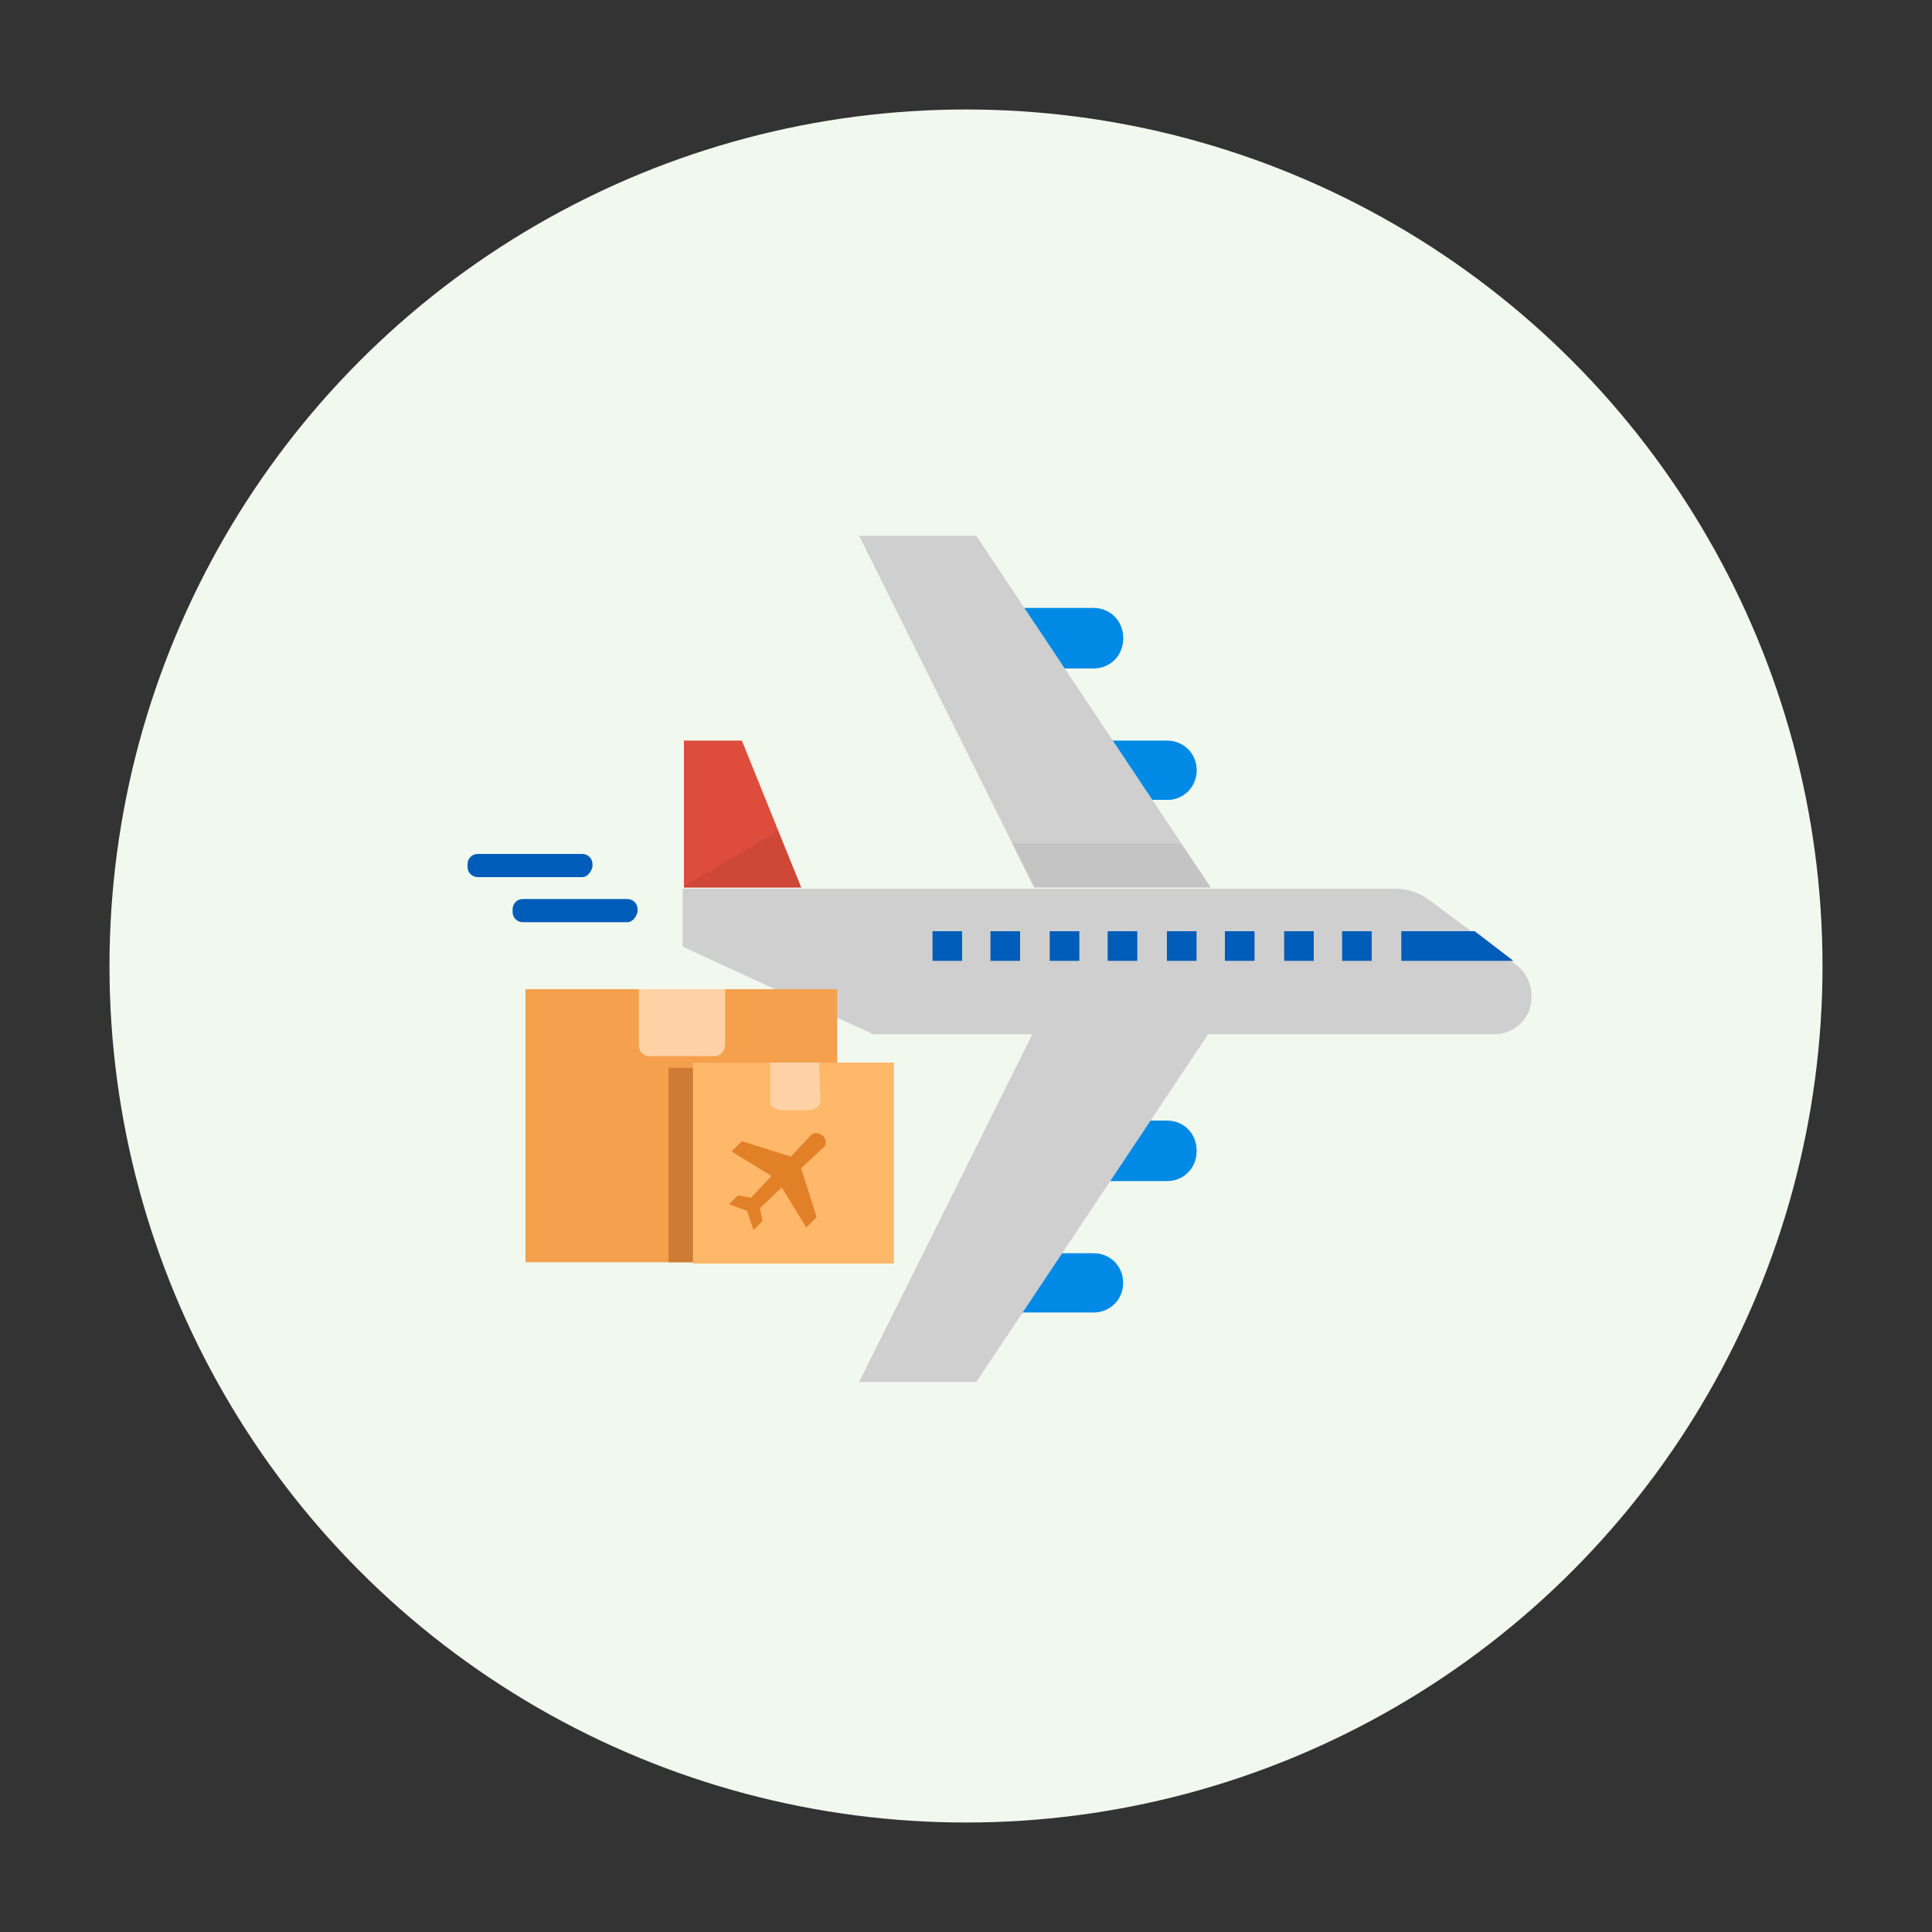 <?xml version="1.0" encoding="utf-8"?>
<!-- Generator: Adobe Illustrator 22.1.0, SVG Export Plug-In . SVG Version: 6.00 Build 0)  -->
<svg version="1.1" xmlns="http://www.w3.org/2000/svg" xmlns:xlink="http://www.w3.org/1999/xlink" x="0px" y="0px"
	 viewBox="0 0 150 150" style="enable-background:new 0 0 150 150;" xml:space="preserve">
<rect x="0" y="0" width="150" height="150" fill="#333333" stroke="none"/>
<style type="text/css">
	.st0{fill:#E2EAED;}
	.st1{fill:#C9D6DD;}
	.st2{fill:#8D9CA3;}
	.st3{fill:#008AE5;}
	.st4{fill:#005CB9;}
	.st5{fill:#007ED3;}
	.st6{fill:#FFFFFF;}
	.st7{fill:#FFFFFD;}
	.st8{fill:#FCFCFC;}
	.st9{fill:#E5E5E5;}
	.st10{fill:#F4A04D;}
	.st11{fill:#FFD2A6;}
	.st12{fill:#CE7B36;}
	.st13{fill:#FFB769;}
	.st14{fill:#F1F8EE;}
	.st15{fill:#CFCFCF;}
	.st16{fill:#DE4C3C;}
	.st17{fill:#CF4737;}
	.st18{fill:#C4C4C4;}
	.st19{fill:#E28027;}
</style>
<g id="圖層_4">
	<g>
		<g>
			<g id="XMLID_1339_">
				<rect id="XMLID_1340_" x="68.9" y="100.1" class="st0" width="46.1" height="5.4"/>
			</g>
			<g id="XMLID_1341_">
				<rect id="XMLID_1342_" x="75.7" y="37.5" class="st1" width="32.5" height="68"/>
			</g>
			<g id="XMLID_1343_">
				<rect id="XMLID_1344_" x="82.7" y="37.5" class="st0" width="18.6" height="68"/>
			</g>
			<g id="XMLID_1345_">
				<rect id="XMLID_1346_" x="82.7" y="94.7" class="st2" width="18.6" height="10.8"/>
			</g>
			<g id="XMLID_1347_">
				<g id="XMLID_1348_">
					<rect id="XMLID_1349_" x="80.4" y="46.8" class="st3" width="4.6" height="6.2"/>
				</g>
				<g id="XMLID_1350_">
					<rect id="XMLID_1351_" x="89.6" y="46.8" class="st3" width="4.6" height="6.2"/>
				</g>
				<g id="XMLID_1352_">
					<rect id="XMLID_1353_" x="98.9" y="46.8" class="st4" width="4.6" height="6.2"/>
				</g>
			</g>
			<g id="XMLID_1354_">
				<g id="XMLID_1355_">
					<rect id="XMLID_1356_" x="80.4" y="57.6" class="st4" width="4.6" height="6.2"/>
				</g>
				<g id="XMLID_1357_">
					<rect id="XMLID_1358_" x="89.6" y="57.6" class="st4" width="4.6" height="6.2"/>
				</g>
				<g id="XMLID_1359_">
					<rect id="XMLID_1360_" x="98.9" y="57.6" class="st3" width="4.6" height="6.2"/>
				</g>
			</g>
			<g id="XMLID_1361_">
				<g id="XMLID_1362_">
					<rect id="XMLID_1363_" x="80.4" y="68.4" class="st3" width="4.6" height="6.2"/>
				</g>
				<g id="XMLID_1364_">
					<rect id="XMLID_1365_" x="89.6" y="68.4" class="st3" width="4.6" height="6.2"/>
				</g>
				<g id="XMLID_1366_">
					<rect id="XMLID_1367_" x="98.9" y="68.4" class="st3" width="4.6" height="6.2"/>
				</g>
			</g>
			<g id="XMLID_1368_">
				<g id="XMLID_1369_">
					<rect id="XMLID_1370_" x="80.4" y="79.2" class="st5" width="4.6" height="6.2"/>
				</g>
				<g id="XMLID_1371_">
					<rect id="XMLID_1372_" x="89.6" y="79.2" class="st5" width="4.6" height="6.2"/>
				</g>
				<g id="XMLID_1373_">
					<rect id="XMLID_1374_" x="98.9" y="79.2" class="st5" width="4.6" height="6.2"/>
				</g>
			</g>
			<g id="XMLID_1375_">
				<g id="XMLID_1376_">
					<rect id="XMLID_1377_" x="89.6" y="94.7" class="st6" width="4.6" height="10.8"/>
				</g>
			</g>
		</g>
		<path class="st3" d="M48.7,109.5v-18c0-0.5,0.4-0.9,0.9-0.9h26.3c0.5,0,1,0.3,1.2,0.8l2.8,8.3l4.3,3v6.7L48.7,109.5L48.7,109.5z"
			/>
		<g>
			<rect x="81.6" y="106.4" class="st4" width="2.4" height="1.2"/>
			<rect x="48.7" y="106.4" class="st4" width="3.7" height="1.2"/>
		</g>
		<rect x="73.7" y="101.5" class="st6" width="2.4" height="1.2"/>
		<g>
			<rect x="60.3" y="106.4" class="st7" width="11.6" height="1.2"/>
			<rect x="48.7" y="99.1" class="st7" width="2.4" height="1.2"/>
		</g>
		<path class="st6" d="M73.1,94.2v4.3c0,0.7,0.5,1.2,1.2,1.2h5.5L77.5,93h-3.2C73.6,93,73.1,93.6,73.1,94.2z"/>
		<path class="st0" d="M73.1,98.5c0,0.7,0.5,1.2,1.2,1.2h5.5l-1.6-4.7L73.1,98.5z"/>
		<g>
			<circle class="st4" cx="56" cy="109.5" r="3"/>
			<circle class="st4" cx="76.7" cy="109.5" r="3"/>
		</g>
		<g>
			<circle class="st8" cx="56" cy="109.5" r="1.8"/>
			<circle class="st8" cx="76.7" cy="109.5" r="1.8"/>
		</g>
		<g>
			<rect x="55.4" y="108.8" class="st9" width="1.2" height="1.2"/>
			<rect x="76.1" y="108.8" class="st9" width="1.2" height="1.2"/>
		</g>
		<g>
			<rect x="52.2" y="78.1" class="st10" width="15.3" height="13.4"/>
			<path class="st11" d="M59.7,78.1h-2v2.7c0,0.3,0.2,0.5,0.5,0.5h3.2c0.3,0,0.5-0.2,0.5-0.5v-2.7H59.7z"/>
			<g>
				<rect x="61.2" y="81.9" class="st12" width="5.7" height="9.6"/>
				<rect x="62.5" y="81.7" class="st13" width="9.9" height="9.9"/>
				<path class="st11" d="M68.6,81.7h-2.4v1.9c0,0.2,0.3,0.4,0.6,0.4H68c0.3,0,0.6-0.2,0.6-0.4V81.7L68.6,81.7z"/>
			</g>
		</g>
		<path class="st4" d="M45.6,102.7h-6.9c-0.4,0-0.7-0.3-0.7-0.7v-0.1c0-0.4,0.3-0.7,0.7-0.7h6.9c0.4,0,0.7,0.3,0.7,0.7v0.1
			C46.3,102.4,46,102.7,45.6,102.7z"/>
		<path class="st4" d="M42.6,99.7h-6.9c-0.4,0-0.7-0.3-0.7-0.7v-0.1c0-0.4,0.3-0.7,0.7-0.7h6.9c0.4,0,0.7,0.3,0.7,0.7V99
			C43.3,99.4,43,99.7,42.6,99.7z"/>
	</g>
	<g>
		<circle class="st14" cx="75" cy="75" r="66.5"/>
	</g>
</g>
<g id="圖層_5">
	<g>
		<path class="st3" d="M90.6,62.1c1.3,0,2.3-1,2.3-2.3c0-1.3-1-2.3-2.3-2.3h-5.7v4.5H90.6z"/>
		<path class="st3" d="M90.6,91.6c1.3,0,2.3-1,2.3-2.3s-1-2.3-2.3-2.3h-5.7v4.5H90.6z"/>
		<path class="st3" d="M84.9,51.8c1.3,0,2.3-1,2.3-2.3s-1-2.3-2.3-2.3h-6.8v4.5H84.9z"/>
		<path class="st3" d="M84.9,101.9c1.3,0,2.3-1,2.3-2.3c0-1.3-1-2.3-2.3-2.3h-6.8v4.5H84.9z"/>
	</g>
	<g>
		<path class="st3" d="M89.4,59.8h-4.5v2.3h5.7c1.3,0,2.3-1,2.3-2.3c0-0.8-0.4-1.6-1.2-2C91.6,59,90.6,59.8,89.4,59.8z"/>
		<path class="st3" d="M91.7,87.4c-0.1,1.1-1.1,2-2.3,2h-4.5v2.3h5.7c1.3,0,2.3-1,2.3-2.3C92.9,88.6,92.4,87.8,91.7,87.4z"/>
		<path class="st3" d="M83.8,49.6h-5.7v2.3h6.8c1.3,0,2.3-1,2.3-2.3c0-0.8-0.4-1.6-1.2-2C85.9,48.7,84.9,49.6,83.8,49.6z"/>
		<path class="st3" d="M86,97.6c-0.1,1.1-1.1,2-2.3,2h-5.7v2.3h6.8c1.3,0,2.3-1,2.3-2.3C87.2,98.8,86.7,98,86,97.6z"/>
	</g>
	<path class="st15" d="M116,80.3H67.8l-14.8-6.8v-4.5h55.3c1,0,1.9,0.3,2.7,0.9l6.7,5c0.8,0.6,1.2,1.5,1.2,2.4l0,0
		C119,78.9,117.7,80.3,116,80.3C116,80.3,116,80.3,116,80.3z"/>
	<polygon class="st16" points="57.6,57.5 53.1,57.5 53.1,68.9 62.2,68.9 	"/>
	<g>
		<rect x="104.2" y="72.3" class="st4" width="2.3" height="2.3"/>
		<rect x="99.7" y="72.3" class="st4" width="2.3" height="2.3"/>
		<rect x="95.1" y="72.3" class="st4" width="2.3" height="2.3"/>
		<rect x="90.6" y="72.3" class="st4" width="2.3" height="2.3"/>
		<rect x="86" y="72.3" class="st4" width="2.3" height="2.3"/>
		<rect x="81.5" y="72.3" class="st4" width="2.3" height="2.3"/>
		<rect x="76.9" y="72.3" class="st4" width="2.3" height="2.3"/>
		<rect x="72.4" y="72.3" class="st4" width="2.3" height="2.3"/>
	</g>
	<g>
		<polygon class="st15" points="75.8,41.6 66.7,41.6 80.3,68.9 94,68.9 		"/>
		<polygon class="st15" points="75.8,107.3 66.7,107.3 80.3,80 94,80 		"/>
	</g>
	<polygon class="st4" points="108.8,74.6 117.5,74.6 114.5,72.3 108.8,72.3 	"/>
	<polygon class="st17" points="53.1,68.8 53.1,68.9 62.2,68.9 60.4,64.5 	"/>
	<polygon class="st18" points="78.6,65.5 80.3,68.9 94,68.9 91.7,65.5 	"/>
	<path class="st4" d="M48.7,71.6h-8.1c-0.4,0-0.8-0.3-0.8-0.8v-0.2c0-0.4,0.3-0.8,0.8-0.8h8.1c0.4,0,0.8,0.3,0.8,0.8v0.2
		C49.4,71.2,49.1,71.6,48.7,71.6z"/>
	<path class="st4" d="M45.2,68.1h-8.1c-0.4,0-0.8-0.3-0.8-0.8v-0.2c0-0.4,0.3-0.8,0.8-0.8h8.1c0.4,0,0.8,0.3,0.8,0.8v0.2
		C45.9,67.7,45.6,68.1,45.2,68.1z"/>
	<rect x="40.8" y="76.8" class="st10" width="24.2" height="21.2"/>
	<path class="st11" d="M52.7,76.8h-3.1v4.3c0,0.5,0.3,0.9,0.8,0.9h5.1c0.4,0,0.8-0.4,0.8-0.9v-4.3H52.7z"/>
	<g>
		<rect x="51.9" y="82.9" class="st12" width="9.1" height="15.1"/>
		<rect x="53.8" y="82.5" class="st13" width="15.6" height="15.6"/>
		<path class="st11" d="M63.6,82.5h-3.8v3.1c0,0.3,0.4,0.6,1,0.6h1.9c0.5,0,1-0.3,1-0.6L63.6,82.5L63.6,82.5z"/>
	</g>
	<g>
		<g>
			<path class="st19" d="M63.9,88.2c-0.3-0.3-0.8-0.3-1,0l-1.5,1.6l-3.8-1.2l-0.8,0.8l3.1,1.9L58.3,93l-1-0.2l-0.7,0.7L58,94
				l0.5,1.5l0.7-0.7l-0.2-1l1.7-1.6l1.9,3.1l0.8-0.8l-1.2-3.8l1.6-1.5C64.2,89,64.2,88.5,63.9,88.2z"/>
		</g>
	</g>
</g>
</svg>
